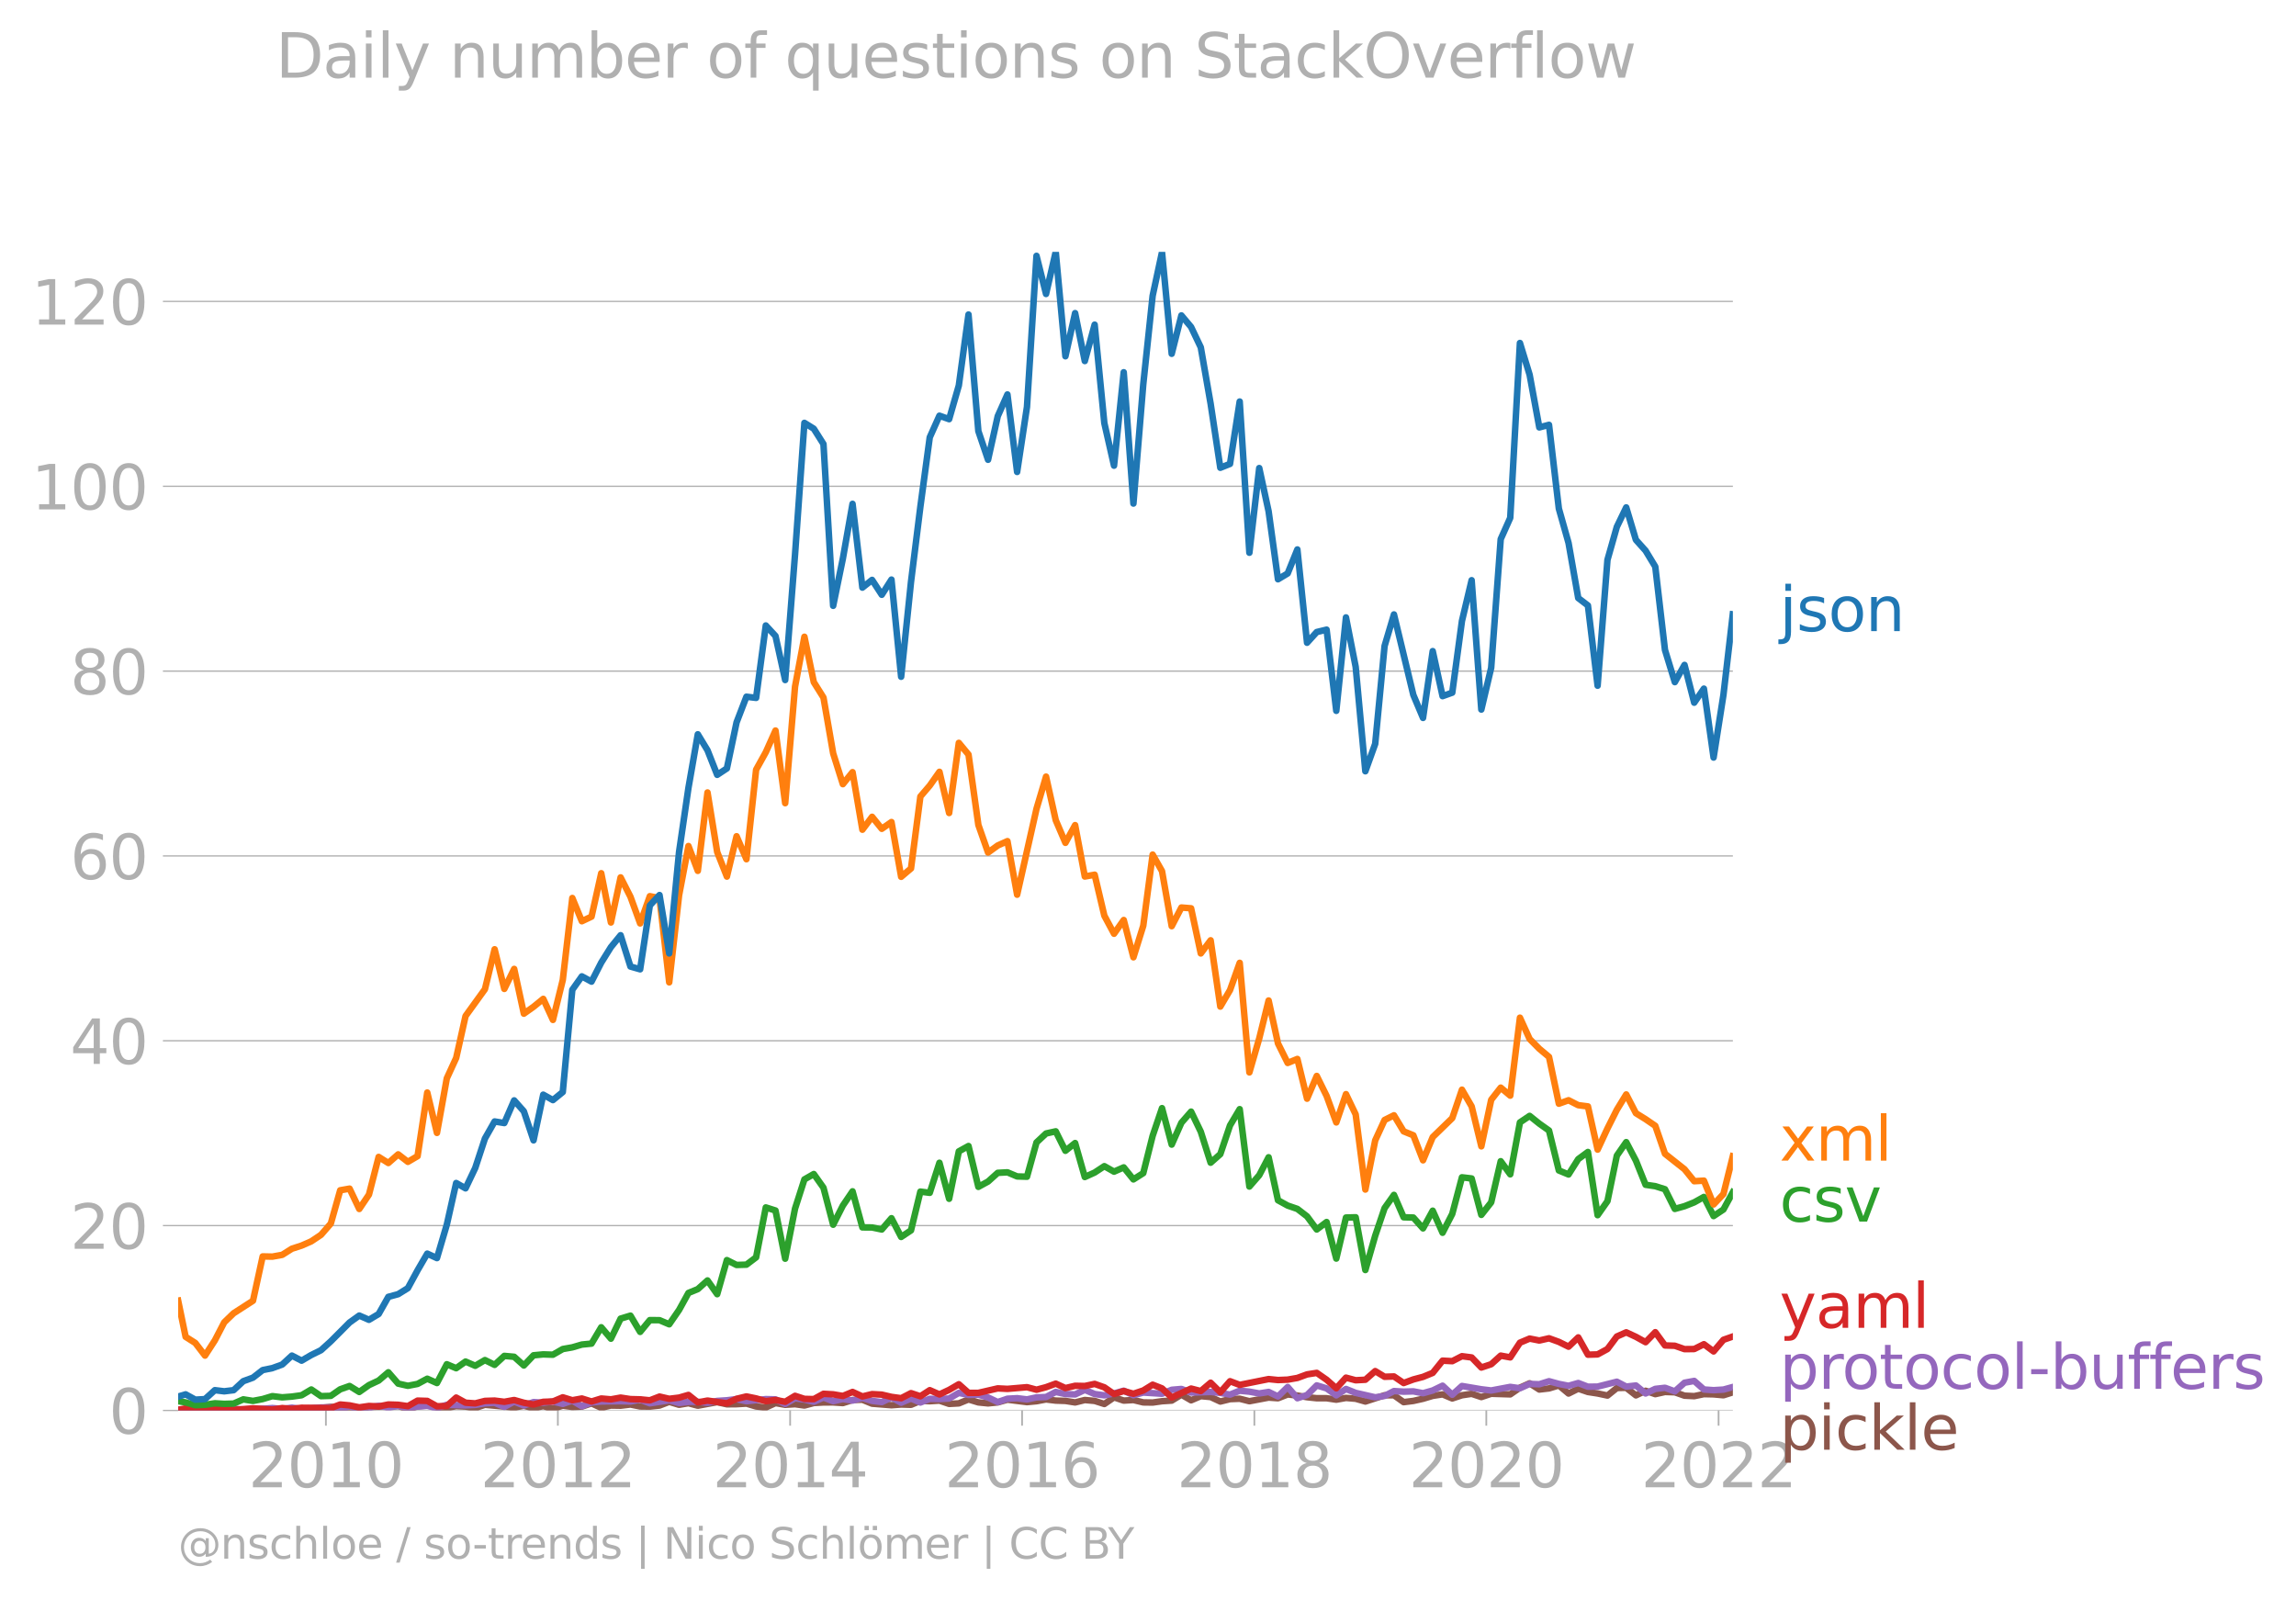 <svg xmlns:xlink="http://www.w3.org/1999/xlink" width="703.186" height="489.969" viewBox="0 0 527.39 367.477" xmlns="http://www.w3.org/2000/svg"><defs><style>*{stroke-linejoin:round;stroke-linecap:butt}</style></defs><g id="figure_1"><path d="M0 367.477h527.39V0H0v367.477z" style="fill:none" id="patch_1"/><g id="axes_1"><path d="M40.922 323.95h357.12V57.838H40.923V323.95z" style="fill:none" id="patch_2"/><g id="matplotlib.axis_1"><g id="xtick_1"><g id="line2d_1"><defs><path id="m283107e4c0" d="M0 0v3.5" style="stroke:#b0b0b0;stroke-width:.4"/></defs><use xlink:href="#m283107e4c0" x="74.861" y="323.95" style="fill:#b0b0b0;stroke:#b0b0b0;stroke-width:.4"/></g><g style="fill:#b0b0b0" transform="matrix(.14 0 0 -.14 57.046 341.588)" id="text_1"><defs><path id="DejaVuSans-32" d="M1228 531h2203V0H469v531q359 372 979 998 621 627 780 809 303 340 423 576 121 236 121 464 0 372-261 606-261 235-680 235-297 0-627-103-329-103-704-313v638q381 153 712 231 332 78 607 78 725 0 1156-363 431-362 431-968 0-288-108-546-107-257-392-607-78-91-497-524-418-433-1181-1211z" transform="scale(.016)"/><path id="DejaVuSans-30" d="M2034 4250q-487 0-733-480-245-479-245-1442 0-959 245-1439 246-480 733-480 491 0 736 480 246 480 246 1439 0 963-246 1442-245 480-736 480zm0 500q785 0 1199-621 414-620 414-1801 0-1178-414-1799Q2819-91 2034-91q-784 0-1198 620-414 621-414 1799 0 1181 414 1801 414 621 1198 621z" transform="scale(.016)"/><path id="DejaVuSans-31" d="M794 531h1031v3560L703 3866v575l1116 225h631V531h1031V0H794v531z" transform="scale(.016)"/></defs><use xlink:href="#DejaVuSans-32"/><use xlink:href="#DejaVuSans-30" x="63.623"/><use xlink:href="#DejaVuSans-31" x="127.246"/><use xlink:href="#DejaVuSans-30" x="190.869"/></g></g><g id="xtick_2"><use xlink:href="#m283107e4c0" x="128.141" y="323.95" style="fill:#b0b0b0;stroke:#b0b0b0;stroke-width:.4" id="line2d_2"/><g style="fill:#b0b0b0" transform="matrix(.14 0 0 -.14 110.326 341.588)" id="text_2"><use xlink:href="#DejaVuSans-32"/><use xlink:href="#DejaVuSans-30" x="63.623"/><use xlink:href="#DejaVuSans-31" x="127.246"/><use xlink:href="#DejaVuSans-32" x="190.869"/></g></g><g id="xtick_3"><use xlink:href="#m283107e4c0" x="181.493" y="323.95" style="fill:#b0b0b0;stroke:#b0b0b0;stroke-width:.4" id="line2d_3"/><g style="fill:#b0b0b0" transform="matrix(.14 0 0 -.14 163.678 341.588)" id="text_3"><defs><path id="DejaVuSans-34" d="M2419 4116 825 1625h1594v2491zm-166 550h794V1625h666v-525h-666V0h-628v1100H313v609l1940 2957z" transform="scale(.016)"/></defs><use xlink:href="#DejaVuSans-32"/><use xlink:href="#DejaVuSans-30" x="63.623"/><use xlink:href="#DejaVuSans-31" x="127.246"/><use xlink:href="#DejaVuSans-34" x="190.869"/></g></g><g id="xtick_4"><use xlink:href="#m283107e4c0" x="234.773" y="323.95" style="fill:#b0b0b0;stroke:#b0b0b0;stroke-width:.4" id="line2d_4"/><g style="fill:#b0b0b0" transform="matrix(.14 0 0 -.14 216.958 341.588)" id="text_4"><defs><path id="DejaVuSans-36" d="M2113 2584q-425 0-674-291-248-290-248-796 0-503 248-796 249-292 674-292t673 292q248 293 248 796 0 506-248 796-248 291-673 291zm1253 1979v-575q-238 112-480 171-242 60-480 60-625 0-955-422-329-422-376-1275 184 272 462 417 279 145 613 145 703 0 1111-427 408-426 408-1160 0-719-425-1154Q2819-91 2113-91q-810 0-1238 620-428 621-428 1799 0 1106 525 1764t1409 658q238 0 480-47t505-140z" transform="scale(.016)"/></defs><use xlink:href="#DejaVuSans-32"/><use xlink:href="#DejaVuSans-30" x="63.623"/><use xlink:href="#DejaVuSans-31" x="127.246"/><use xlink:href="#DejaVuSans-36" x="190.869"/></g></g><g id="xtick_5"><use xlink:href="#m283107e4c0" x="288.126" y="323.95" style="fill:#b0b0b0;stroke:#b0b0b0;stroke-width:.4" id="line2d_5"/><g style="fill:#b0b0b0" transform="matrix(.14 0 0 -.14 270.31 341.588)" id="text_5"><defs><path id="DejaVuSans-38" d="M2034 2216q-450 0-708-241-257-241-257-662 0-422 257-663 258-241 708-241t709 242q260 243 260 662 0 421-258 662-257 241-711 241zm-631 268q-406 100-633 378-226 279-226 679 0 559 398 884 399 325 1092 325 697 0 1094-325t397-884q0-400-227-679-226-278-629-378 456-106 710-416 255-309 255-755 0-679-414-1042Q2806-91 2034-91q-771 0-1186 362-414 363-414 1042 0 446 256 755 257 310 713 416zm-231 997q0-362 226-565 227-203 636-203 407 0 636 203 230 203 230 565 0 363-230 566-229 203-636 203-409 0-636-203-226-203-226-566z" transform="scale(.016)"/></defs><use xlink:href="#DejaVuSans-32"/><use xlink:href="#DejaVuSans-30" x="63.623"/><use xlink:href="#DejaVuSans-31" x="127.246"/><use xlink:href="#DejaVuSans-38" x="190.869"/></g></g><g id="xtick_6"><use xlink:href="#m283107e4c0" x="341.405" y="323.95" style="fill:#b0b0b0;stroke:#b0b0b0;stroke-width:.4" id="line2d_6"/><g style="fill:#b0b0b0" transform="matrix(.14 0 0 -.14 323.59 341.588)" id="text_6"><use xlink:href="#DejaVuSans-32"/><use xlink:href="#DejaVuSans-30" x="63.623"/><use xlink:href="#DejaVuSans-32" x="127.246"/><use xlink:href="#DejaVuSans-30" x="190.869"/></g></g><g id="xtick_7"><use xlink:href="#m283107e4c0" x="394.758" y="323.95" style="fill:#b0b0b0;stroke:#b0b0b0;stroke-width:.4" id="line2d_7"/><g style="fill:#b0b0b0" transform="matrix(.14 0 0 -.14 376.943 341.588)" id="text_7"><use xlink:href="#DejaVuSans-32"/><use xlink:href="#DejaVuSans-30" x="63.623"/><use xlink:href="#DejaVuSans-32" x="127.246"/><use xlink:href="#DejaVuSans-32" x="190.869"/></g></g></g><g id="matplotlib.axis_2"><g id="ytick_1"><path d="M40.922 323.95h357.12" clip-path="url(#pabe4e16341)" style="fill:none;stroke:#b0b0b0;stroke-width:.3;stroke-linecap:square" id="line2d_8"/><g id="line2d_9"><defs><path id="mff6423bad4" d="M0 0h-3.5" style="stroke:#b0b0b0;stroke-width:.3"/></defs><use xlink:href="#mff6423bad4" x="40.922" y="323.95" style="fill:#b0b0b0;stroke:#b0b0b0;stroke-width:.3"/></g><use xlink:href="#DejaVuSans-30" style="fill:#b0b0b0" transform="matrix(.14 0 0 -.14 25.015 329.269)" id="text_8"/></g><g id="ytick_2"><path d="M40.922 281.496h357.12" clip-path="url(#pabe4e16341)" style="fill:none;stroke:#b0b0b0;stroke-width:.3;stroke-linecap:square" id="line2d_10"/><use xlink:href="#mff6423bad4" x="40.922" y="281.496" style="fill:#b0b0b0;stroke:#b0b0b0;stroke-width:.3" id="line2d_11"/><g style="fill:#b0b0b0" transform="matrix(.14 0 0 -.14 16.108 286.815)" id="text_9"><use xlink:href="#DejaVuSans-32"/><use xlink:href="#DejaVuSans-30" x="63.623"/></g></g><g id="ytick_3"><path d="M40.922 239.043h357.12" clip-path="url(#pabe4e16341)" style="fill:none;stroke:#b0b0b0;stroke-width:.3;stroke-linecap:square" id="line2d_12"/><use xlink:href="#mff6423bad4" x="40.922" y="239.043" style="fill:#b0b0b0;stroke:#b0b0b0;stroke-width:.3" id="line2d_13"/><g style="fill:#b0b0b0" transform="matrix(.14 0 0 -.14 16.108 244.362)" id="text_10"><use xlink:href="#DejaVuSans-34"/><use xlink:href="#DejaVuSans-30" x="63.623"/></g></g><g id="ytick_4"><path d="M40.922 196.59h357.12" clip-path="url(#pabe4e16341)" style="fill:none;stroke:#b0b0b0;stroke-width:.3;stroke-linecap:square" id="line2d_14"/><use xlink:href="#mff6423bad4" x="40.922" y="196.59" style="fill:#b0b0b0;stroke:#b0b0b0;stroke-width:.3" id="line2d_15"/><g style="fill:#b0b0b0" transform="matrix(.14 0 0 -.14 16.108 201.909)" id="text_11"><use xlink:href="#DejaVuSans-36"/><use xlink:href="#DejaVuSans-30" x="63.623"/></g></g><g id="ytick_5"><path d="M40.922 154.136h357.12" clip-path="url(#pabe4e16341)" style="fill:none;stroke:#b0b0b0;stroke-width:.3;stroke-linecap:square" id="line2d_16"/><use xlink:href="#mff6423bad4" x="40.922" y="154.136" style="fill:#b0b0b0;stroke:#b0b0b0;stroke-width:.3" id="line2d_17"/><g style="fill:#b0b0b0" transform="matrix(.14 0 0 -.14 16.108 159.455)" id="text_12"><use xlink:href="#DejaVuSans-38"/><use xlink:href="#DejaVuSans-30" x="63.623"/></g></g><g id="ytick_6"><path d="M40.922 111.683h357.12" clip-path="url(#pabe4e16341)" style="fill:none;stroke:#b0b0b0;stroke-width:.3;stroke-linecap:square" id="line2d_18"/><use xlink:href="#mff6423bad4" x="40.922" y="111.683" style="fill:#b0b0b0;stroke:#b0b0b0;stroke-width:.3" id="line2d_19"/><g style="fill:#b0b0b0" transform="matrix(.14 0 0 -.14 7.2 117.002)" id="text_13"><use xlink:href="#DejaVuSans-31"/><use xlink:href="#DejaVuSans-30" x="63.623"/><use xlink:href="#DejaVuSans-30" x="127.246"/></g></g><g id="ytick_7"><path d="M40.922 69.23h357.12" clip-path="url(#pabe4e16341)" style="fill:none;stroke:#b0b0b0;stroke-width:.3;stroke-linecap:square" id="line2d_20"/><use xlink:href="#mff6423bad4" x="40.922" y="69.229" style="fill:#b0b0b0;stroke:#b0b0b0;stroke-width:.3" id="line2d_21"/><g style="fill:#b0b0b0" transform="matrix(.14 0 0 -.14 7.2 74.548)" id="text_14"><use xlink:href="#DejaVuSans-31"/><use xlink:href="#DejaVuSans-32" x="63.623"/><use xlink:href="#DejaVuSans-30" x="127.246"/></g></g></g><path d="m40.922 323.817 3.942.062 6.641-.08 2.154-.192 2.226.201 2.226-.132 2.226-.01 2.226.284 2.262-.411 2.226-.014 2.227.288 6.714-.685 2.153.14 2.153.271 2.226.057 2.227-.468 4.452-.068 2.262-.137 2.226.673 2.226-.605 2.226-.173 2.227.379 2.262.137 2.153-.37 2.153.096 2.226.324 2.226-.735 6.715.616 2.226-.377 2.226.514 2.226-.443 2.226.58 2.263-.685 2.19.29 2.19-.084 2.225-.738 2.226 1.012 2.226-.516 2.226.036 2.263-.274 2.226.45 2.226.03 2.226-.242 2.226-.854 2.263.685 2.153-.367 2.153.572 4.452-.821 2.226.502 2.226-.023 2.263-.137 2.226.655 2.226.235 2.226-1.013 2.226.397 2.263-.137 2.153.3 2.153-.574 2.226-.128 2.226-.009 2.226.15 2.226-.698 2.263-.068 2.226.908 4.452.354 2.226-.167 2.262.069 2.154-.898 2.153.076 2.226-.141 2.226.757 2.226-.12 2.226-.907 2.262.685 2.227.221 2.226-.221 2.226-.628 4.488.56 2.19-.206 2.19-.41 2.226.269 2.226.073 2.226.351 2.226-.557 2.262.206 2.226.705 2.226-1.527 2.227.749 2.226-.133 2.262.548 2.153.03 2.153-.304 2.226-.141 2.226-1.365 2.227 1.294 2.226-.952 2.262.206 2.226 1.029 2.226-.55 2.226-.087 2.226.566 4.416-.834 2.153.15 2.226-.872 2.226.255 2.226.381 2.226.235h2.263l2.226.331 2.226-.4 2.226.188 2.226.635 4.416-1.433 2.153-.005 2.226 1.581 2.226-.28 2.226-.498 2.226-.666 2.263-.343 2.226.938 2.226-.732 2.226-.329 2.226.74 2.263-.754 4.379.137 2.226-1.538 2.226-.995 2.226 1.42 2.226-.256 2.263-.685 2.226 1.86 2.226-1.107 2.226.753 2.226.343 2.263.48 2.153-1.732 2.153-.05 2.226 1.738 2.226-1.052 2.226.769 2.226-.496 2.263.069 2.226.78 2.226.11 2.226-.463 2.226.052 2.262.206 2.154-.678h0" clip-path="url(#pabe4e16341)" style="fill:none;stroke:#8c564b;stroke-width:1.5;stroke-linecap:square" id="line2d_22"/><path d="m40.922 323.817 1.716.133 2.226-.212 4.488-.13 2.153.114 2.154-.115 2.226.13 2.226.007 4.452-.342 2.262.205 2.226-.294 2.227.294 4.452-.342h2.262l2.153.382 2.153-.656 2.226.676 4.453-.779 2.226.377 2.262-.342 2.226.46 2.226-.323 2.226-.172 2.227.514 2.262-.753 4.306.137 2.226-.11 2.226-.37 2.226-.125 2.227.947 2.262-1.232 2.226.922 2.226-.785 2.226.148 2.226-.285 2.263.547 2.19-.762 2.19 1.31 2.225-.88 2.226-.215 4.452-.069 2.263.069 2.226-.423 2.226.833 4.452-.684 2.263.616 2.153-.26 2.153-.014 2.226.217 2.226-.422 2.226-.144 2.226-.267 2.263.48 4.452-.48 2.226.055 2.226 1.04 2.263-1.3 2.153.305 2.153.516 2.226-.986 2.226.85 2.226-.496 2.226.358 2.263-.616 2.226.682 2.226.277 2.226-1.055 2.226 1.192 2.262-.96 2.154.92 2.153-.85 2.226.052 2.226-.121 2.226-1.294 2.226.472 2.262-.068 2.227.657 2.226 1.055 2.226-.772 2.226-.119 2.262.274 2.19-.467 2.19-.08 2.226-1.165 2.226.48 2.226.087 2.226-1.046 2.262.959 2.226.299 2.226-.436 2.227-.626 2.226 1.037 2.262-.617 4.306.274 2.226-.906 2.226-.19 2.227.827 4.488-.142 2.226.213 2.226.404 2.226-.9 2.226.215 2.263.41 2.153-.342 2.153 1.028 2.226-2.16 2.226 2.57 2.226-.73 2.226-2.214 2.263.685 2.226 1.6 2.226-1.463 2.226.897 4.489 1.02 2.153-.323 2.153-1.115 2.226.135 2.226-.066 2.226.42 2.226-.626 2.263-1.095 2.226 2.074 2.226-2.006 4.452.753 2.263.274 4.379-.822 2.226.315 2.226-1 2.226.08 2.226-.696 2.263.617 2.226.433 2.226-.639 2.226.852 2.226-.03 4.416-1.118 2.153 1.118 2.226-.253 2.226 1.828 2.226-1.05 2.226-.251 2.263.822 2.226-1.986 2.226-.411 2.226 1.967 2.226.156 2.262-.137 2.154-.59h0" clip-path="url(#pabe4e16341)" style="fill:none;stroke:#9467bd;stroke-width:1.5;stroke-linecap:square" id="line2d_23"/><path d="m40.922 323.817 1.716-.346 2.226.337 6.641-.389 2.154.394 4.452-.342 4.452.273 2.262-.342 2.226.194 2.227-.262 6.714.068 2.153-.817 2.153.2 2.226.457 2.227-.32 2.226.108 2.226-.45 2.262.069 2.226.31 2.226-1.269 2.226.066 2.227 1.235 2.262-.068 2.153-1.93 2.153 1.177 2.226.152 2.226-.563 2.226-.073 2.227.278 2.262-.41 2.226.627 2.226.4 2.226-.612 2.226-.073 2.263-.959 2.19.67 2.19-.396 2.225.687 2.226-.687 2.226.192 2.226-.398 2.263.343 2.226.055 2.226.219 2.226-.856 2.226.513 2.263-.274 2.153-.618 2.153 1.714 2.226-.415 4.452.636 2.226-1.043 2.263-.547 2.226.458 2.226.637 2.226-.283 2.226.42 2.263-1.37 2.153.702 2.153.052 2.226-1.219 2.226.123 2.226.372 2.226-.92 2.263 1.028 2.226-.532 2.226.12 2.226.517 2.226.305 2.262-1.164 2.154.712 2.153-1.396 2.226.977 2.226-1.046 2.226-1.29 2.226 1.975h2.262l4.453-1.027 2.226.114 4.488-.388 2.19.583 2.19-.583 2.226-.815 2.226 1.02 2.226-.525 2.226.046 2.262-.48 2.226.788 2.226 1.54 2.227-.69 2.226.622 2.262-.753 2.153-1.325 2.153.846 2.226 2.095 4.453-2.052 2.226.573 2.262-1.917 2.226 2.193 2.226-2.536 2.226.838 6.642-1.33 2.153.219 2.226-.092 2.226-.388 2.226-.815 2.226-.349 2.263 1.575 2.226 1.958 2.226-2.437 2.226.598 2.226-.119 2.263-1.986 2.153 1.306 2.153-.073 2.226 1.509 2.226-.824 2.226-.592 2.226-.915 2.263-2.807 2.226.114 2.226-1.141 2.226.292 2.226 2.31 2.263-.754 2.19-1.976 2.189.402 2.226-3.378 2.226-.936 2.226.44 2.226-.509 2.263.822 2.226 1.102 2.226-2.13 2.226 3.97 2.226-.066 2.263-1.233 2.153-2.876 2.153-.958 2.226 1.03 2.226 1.23 2.226-2.292 2.226 3.045 2.263.068 2.226.778 2.226-.025 2.226-1.107 2.226 1.655 2.262-2.67 2.154-.754h0" clip-path="url(#pabe4e16341)" style="fill:none;stroke:#d62728;stroke-width:1.5;stroke-linecap:square" id="line2d_24"/><g style="fill:#1f77b4" transform="matrix(.14 0 0 -.14 408.756 144.96)" id="text_15"><defs><path id="DejaVuSans-6a" d="M603 3500h575V-63q0-668-255-968-254-300-820-300h-219v487H38q328 0 446 152Q603-541 603-63v3563zm0 1363h575v-729H603v729z" transform="scale(.016)"/><path id="DejaVuSans-73" d="M2834 3397v-544q-243 125-506 187-262 63-544 63-428 0-642-131t-214-394q0-200 153-314t616-217l197-44q612-131 870-370t258-667q0-488-386-773Q2250-91 1575-91q-281 0-586 55T347 128v594q319-166 628-249 309-82 613-82 406 0 624 139 219 139 219 392 0 234-158 359-157 125-692 241l-200 47q-534 112-772 345-237 233-237 639 0 494 350 762 350 269 994 269 318 0 599-47 282-46 519-140z" transform="scale(.016)"/><path id="DejaVuSans-6f" d="M1959 3097q-462 0-731-361t-269-989q0-628 267-989 268-361 733-361 460 0 728 362 269 363 269 988 0 622-269 986-268 364-728 364zm0 487q750 0 1178-488 429-487 429-1349 0-859-429-1349Q2709-91 1959-91q-753 0-1180 489-426 490-426 1349 0 862 426 1349 427 488 1180 488z" transform="scale(.016)"/><path id="DejaVuSans-6e" d="M3513 2113V0h-575v2094q0 497-194 743-194 247-581 247-466 0-735-297-269-296-269-809V0H581v3500h578v-544q207 316 486 472 280 156 646 156 603 0 912-373 310-373 310-1098z" transform="scale(.016)"/></defs><use xlink:href="#DejaVuSans-6a"/><use xlink:href="#DejaVuSans-73" x="27.783"/><use xlink:href="#DejaVuSans-6f" x="79.883"/><use xlink:href="#DejaVuSans-6e" x="141.064"/></g><g style="fill:#ff7f0e" transform="matrix(.14 0 0 -.14 408.756 266.571)" id="text_16"><defs><path id="DejaVuSans-78" d="M3513 3500 2247 1797 3578 0h-678L1881 1375 863 0H184l1360 1831L300 3500h678l928-1247 928 1247h679z" transform="scale(.016)"/><path id="DejaVuSans-6d" d="M3328 2828q216 388 516 572t706 184q547 0 844-383 297-382 297-1088V0h-578v2094q0 503-179 746-178 244-543 244-447 0-707-297-259-296-259-809V0h-578v2094q0 506-178 748t-550 242q-441 0-701-298-259-298-259-808V0H581v3500h578v-544q197 322 472 475t653 153q382 0 649-194 267-193 395-562z" transform="scale(.016)"/><path id="DejaVuSans-6c" d="M603 4863h575V0H603v4863z" transform="scale(.016)"/></defs><use xlink:href="#DejaVuSans-78"/><use xlink:href="#DejaVuSans-6d" x="59.18"/><use xlink:href="#DejaVuSans-6c" x="156.592"/></g><g style="fill:#2ca02c" transform="matrix(.14 0 0 -.14 408.756 280.571)" id="text_17"><defs><path id="DejaVuSans-63" d="M3122 3366v-538q-244 135-489 202t-495 67q-560 0-870-355-309-354-309-995t309-996q310-354 870-354 250 0 495 67t489 202V134Q2881 22 2623-34q-257-57-548-57-791 0-1257 497-465 497-465 1341 0 856 470 1346 471 491 1290 491 265 0 518-55 253-54 491-163z" transform="scale(.016)"/><path id="DejaVuSans-76" d="M191 3500h609L1894 563l1094 2937h609L2284 0h-781L191 3500z" transform="scale(.016)"/></defs><use xlink:href="#DejaVuSans-63"/><use xlink:href="#DejaVuSans-73" x="54.98"/><use xlink:href="#DejaVuSans-76" x="107.08"/></g><g style="fill:#d62728" transform="matrix(.14 0 0 -.14 408.756 304.968)" id="text_18"><defs><path id="DejaVuSans-79" d="M2059-325q-243-625-475-815-231-191-618-191H506v481h338q237 0 368 113 132 112 291 531l103 262L191 3500h609L1894 763l1094 2737h609L2059-325z" transform="scale(.016)"/><path id="DejaVuSans-61" d="M2194 1759q-697 0-966-159t-269-544q0-306 202-486 202-179 548-179 479 0 768 339t289 901v128h-572zm1147 238V0h-575v531q-197-318-491-470T1556-91q-537 0-855 302-317 302-317 808 0 590 395 890 396 300 1180 300h807v57q0 397-261 614t-733 217q-300 0-585-72-284-72-546-216v532q315 122 612 182 297 61 578 61 760 0 1135-394 375-393 375-1193z" transform="scale(.016)"/></defs><use xlink:href="#DejaVuSans-79"/><use xlink:href="#DejaVuSans-61" x="59.18"/><use xlink:href="#DejaVuSans-6d" x="120.459"/><use xlink:href="#DejaVuSans-6c" x="217.871"/></g><g style="fill:#9467bd" transform="matrix(.14 0 0 -.14 408.756 318.968)" id="text_19"><defs><path id="DejaVuSans-70" d="M1159 525v-1856H581v4831h578v-531q182 312 458 463 277 152 661 152 638 0 1036-506 399-506 399-1331T3314 415Q2916-91 2278-91q-384 0-661 152-276 152-458 464zm1957 1222q0 634-261 995t-717 361q-457 0-718-361t-261-995q0-634 261-995t718-361q456 0 717 361t261 995z" transform="scale(.016)"/><path id="DejaVuSans-72" d="M2631 2963q-97 56-211 82-114 27-251 27-488 0-749-317t-261-911V0H581v3500h578v-544q182 319 472 473 291 155 707 155 59 0 131-8 72-7 159-23l3-590z" transform="scale(.016)"/><path id="DejaVuSans-74" d="M1172 4494v-994h1184v-447H1172V1153q0-428 117-550t477-122h590V0h-590q-666 0-919 248-253 249-253 905v1900H172v447h422v994h578z" transform="scale(.016)"/><path id="DejaVuSans-2d" d="M313 2009h1684v-512H313v512z" transform="scale(.016)"/><path id="DejaVuSans-62" d="M3116 1747q0 634-261 995t-717 361q-457 0-718-361t-261-995q0-634 261-995t718-361q456 0 717 361t261 995zM1159 2969q182 312 458 463 277 152 661 152 638 0 1036-506 399-506 399-1331T3314 415Q2916-91 2278-91q-384 0-661 152-276 152-458 464V0H581v4863h578V2969z" transform="scale(.016)"/><path id="DejaVuSans-75" d="M544 1381v2119h575V1403q0-497 193-746 194-248 582-248 465 0 735 297 271 297 271 810v1984h575V0h-575v538q-209-319-486-474-276-155-642-155-603 0-916 375-312 375-312 1097zm1447 2203z" transform="scale(.016)"/><path id="DejaVuSans-66" d="M2375 4863v-479h-550q-309 0-430-125-120-125-120-450v-309h947v-447h-947V0H697v3053H147v447h550v244q0 584 272 851 272 268 862 268h544z" transform="scale(.016)"/><path id="DejaVuSans-65" d="M3597 1894v-281H953q38-594 358-905t892-311q331 0 642 81t618 244V178Q3153 47 2828-22t-659-69q-838 0-1327 487-489 488-489 1320 0 859 464 1363 464 505 1252 505 706 0 1117-455 411-454 411-1235zm-575 169q-6 471-264 752-258 282-683 282-481 0-770-272t-333-766l2050 4z" transform="scale(.016)"/></defs><use xlink:href="#DejaVuSans-70"/><use xlink:href="#DejaVuSans-72" x="63.477"/><use xlink:href="#DejaVuSans-6f" x="102.34"/><use xlink:href="#DejaVuSans-74" x="163.521"/><use xlink:href="#DejaVuSans-6f" x="202.73"/><use xlink:href="#DejaVuSans-63" x="263.912"/><use xlink:href="#DejaVuSans-6f" x="318.893"/><use xlink:href="#DejaVuSans-6c" x="380.074"/><use xlink:href="#DejaVuSans-2d" x="407.857"/><use xlink:href="#DejaVuSans-62" x="443.941"/><use xlink:href="#DejaVuSans-75" x="507.418"/><use xlink:href="#DejaVuSans-66" x="570.797"/><use xlink:href="#DejaVuSans-66" x="606.002"/><use xlink:href="#DejaVuSans-65" x="641.207"/><use xlink:href="#DejaVuSans-72" x="702.73"/><use xlink:href="#DejaVuSans-73" x="743.844"/></g><g style="fill:#8c564b" transform="matrix(.14 0 0 -.14 408.756 332.968)" id="text_20"><defs><path id="DejaVuSans-69" d="M603 3500h575V0H603v3500zm0 1363h575v-729H603v729z" transform="scale(.016)"/><path id="DejaVuSans-6b" d="M581 4863h578V1991l1716 1509h734L1753 1863 3688 0h-750L1159 1709V0H581v4863z" transform="scale(.016)"/></defs><use xlink:href="#DejaVuSans-70"/><use xlink:href="#DejaVuSans-69" x="63.477"/><use xlink:href="#DejaVuSans-63" x="91.26"/><use xlink:href="#DejaVuSans-6b" x="146.24"/><use xlink:href="#DejaVuSans-6c" x="204.15"/><use xlink:href="#DejaVuSans-65" x="231.934"/></g><g style="fill:#b0b0b0" transform="matrix(.097 0 0 -.097 40.922 357.986)" id="text_21"><defs><path id="DejaVuSans-40" d="M2381 1678q0-447 222-702 222-254 610-254 384 0 604 256 221 256 221 700 0 438-225 695-225 258-607 258-378 0-602-256-223-256-223-697zm1703-934q-187-241-429-355t-564-114q-538 0-874 389t-336 1014q0 625 337 1015 338 391 873 391 322 0 565-117 244-117 428-354v409h447V722q457 69 714 417 258 349 258 902 0 334-99 628-98 294-298 544-325 409-792 626t-1017 217q-384 0-738-102-353-101-653-301-490-319-767-836-276-517-276-1120 0-497 179-932 180-434 521-765 328-325 759-495 431-171 922-171 403 0 792 136t714 389l281-347q-390-303-851-464t-936-161q-578 0-1091 205-512 205-912 595Q841 78 631 592q-209 514-209 1105 0 569 212 1084 213 516 607 907 403 396 931 607t1119 211q662 0 1229-272 568-271 952-771 234-307 357-666 124-359 124-744 0-822-497-1297T4084 263v481z" transform="scale(.016)"/><path id="DejaVuSans-68" d="M3513 2113V0h-575v2094q0 497-194 743-194 247-581 247-466 0-735-297-269-296-269-809V0H581v4863h578V2956q207 316 486 472 280 156 646 156 603 0 912-373 310-373 310-1098z" transform="scale(.016)"/><path id="DejaVuSans-2f" d="M1625 4666h531L531-594H0l1625 5260z" transform="scale(.016)"/><path id="DejaVuSans-64" d="M2906 2969v1894h575V0h-575v525q-181-312-458-464-276-152-664-152-634 0-1033 506-398 507-398 1332t398 1331q399 506 1033 506 388 0 664-152 277-151 458-463zM947 1747q0-634 261-995t717-361q456 0 718 361 263 361 263 995t-263 995q-262 361-718 361t-717-361q-261-361-261-995z" transform="scale(.016)"/><path id="DejaVuSans-7c" d="M1344 4891v-6400H813v6400h531z" transform="scale(.016)"/><path id="DejaVuSans-4e" d="M628 4666h850L3547 763v3903h612V0h-850L1241 3903V0H628v4666z" transform="scale(.016)"/><path id="DejaVuSans-53" d="M3425 4513v-616q-359 172-678 256-319 85-616 85-515 0-795-200t-280-569q0-310 186-468 186-157 705-254l381-78q706-135 1042-474t336-907q0-679-455-1029Q2797-91 1919-91q-331 0-705 75-373 75-773 222v650q384-215 753-325 369-109 725-109 540 0 834 212 294 213 294 607 0 343-211 537t-692 291l-385 75q-706 140-1022 440-315 300-315 835 0 619 436 975t1201 356q329 0 669-60 341-59 697-177z" transform="scale(.016)"/><path id="DejaVuSans-f6" d="M1959 3097q-462 0-731-361t-269-989q0-628 267-989 268-361 733-361 460 0 728 362 269 363 269 988 0 622-269 986-268 364-728 364zm0 487q750 0 1178-488 429-487 429-1349 0-859-429-1349Q2709-91 1959-91q-753 0-1180 489-426 490-426 1349 0 862 426 1349 427 488 1180 488zm295 1266h634v-631h-634v631zm-1222 0h634v-631h-634v631z" transform="scale(.016)"/><path id="DejaVuSans-43" d="M4122 4306v-665q-319 297-680 443-361 147-767 147-800 0-1225-489t-425-1414q0-922 425-1411t1225-489q406 0 767 147t680 444V359q-331-225-702-338-370-112-782-112-1060 0-1670 648-609 649-609 1771 0 1125 609 1773 610 649 1670 649 418 0 788-111 371-111 696-333z" transform="scale(.016)"/><path id="DejaVuSans-42" d="M1259 2228V519h1013q509 0 754 211 246 211 246 645 0 438-246 645-245 208-754 208H1259zm0 1919V2741h935q462 0 688 173 227 174 227 530 0 353-227 528-226 175-688 175h-935zm-631 519h1613q722 0 1112-300 391-300 391-853 0-429-200-682t-588-315q466-100 724-418 258-317 258-792 0-625-425-966Q3088 0 2303 0H628v4666z" transform="scale(.016)"/><path id="DejaVuSans-59" d="M-13 4666h679l1293-1919 1285 1919h678L2272 2222V0h-634v2222L-13 4666z" transform="scale(.016)"/></defs><use xlink:href="#DejaVuSans-40"/><use xlink:href="#DejaVuSans-6e" x="100"/><use xlink:href="#DejaVuSans-73" x="163.379"/><use xlink:href="#DejaVuSans-63" x="215.479"/><use xlink:href="#DejaVuSans-68" x="270.459"/><use xlink:href="#DejaVuSans-6c" x="333.838"/><use xlink:href="#DejaVuSans-6f" x="361.621"/><use xlink:href="#DejaVuSans-65" x="422.803"/><use xlink:href="#DejaVuSans-20" x="484.326"/><use xlink:href="#DejaVuSans-2f" x="516.113"/><use xlink:href="#DejaVuSans-20" x="549.805"/><use xlink:href="#DejaVuSans-73" x="581.592"/><use xlink:href="#DejaVuSans-6f" x="633.691"/><use xlink:href="#DejaVuSans-2d" x="696.748"/><use xlink:href="#DejaVuSans-74" x="732.832"/><use xlink:href="#DejaVuSans-72" x="772.041"/><use xlink:href="#DejaVuSans-65" x="810.904"/><use xlink:href="#DejaVuSans-6e" x="872.428"/><use xlink:href="#DejaVuSans-64" x="935.807"/><use xlink:href="#DejaVuSans-73" x="999.283"/><use xlink:href="#DejaVuSans-20" x="1051.383"/><use xlink:href="#DejaVuSans-7c" x="1083.17"/><use xlink:href="#DejaVuSans-20" x="1116.861"/><use xlink:href="#DejaVuSans-4e" x="1148.648"/><use xlink:href="#DejaVuSans-69" x="1223.453"/><use xlink:href="#DejaVuSans-63" x="1251.236"/><use xlink:href="#DejaVuSans-6f" x="1306.217"/><use xlink:href="#DejaVuSans-20" x="1367.398"/><use xlink:href="#DejaVuSans-53" x="1399.186"/><use xlink:href="#DejaVuSans-63" x="1462.662"/><use xlink:href="#DejaVuSans-68" x="1517.643"/><use xlink:href="#DejaVuSans-6c" x="1581.021"/><use xlink:href="#DejaVuSans-f6" x="1608.805"/><use xlink:href="#DejaVuSans-6d" x="1669.986"/><use xlink:href="#DejaVuSans-65" x="1767.398"/><use xlink:href="#DejaVuSans-72" x="1828.922"/><use xlink:href="#DejaVuSans-20" x="1870.035"/><use xlink:href="#DejaVuSans-7c" x="1901.822"/><use xlink:href="#DejaVuSans-20" x="1935.514"/><use xlink:href="#DejaVuSans-43" x="1967.301"/><use xlink:href="#DejaVuSans-43" x="2037.125"/><use xlink:href="#DejaVuSans-20" x="2106.949"/><use xlink:href="#DejaVuSans-42" x="2138.736"/><use xlink:href="#DejaVuSans-59" x="2201.84"/></g><g style="fill:#b0b0b0" transform="matrix(.14 0 0 -.14 63.337 17.838)" id="text_22"><defs><path id="DejaVuSans-44" d="M1259 4147V519h763q966 0 1414 437 448 438 448 1382 0 937-448 1373t-1414 436h-763zm-631 519h1297q1356 0 1990-564 635-564 635-1764 0-1207-638-1773Q3275 0 1925 0H628v4666z" transform="scale(.016)"/><path id="DejaVuSans-71" d="M947 1747q0-634 261-995t717-361q456 0 718 361 263 361 263 995t-263 995q-262 361-718 361t-717-361q-261-361-261-995zM2906 525q-181-312-458-464-276-152-664-152-634 0-1033 506-398 507-398 1332t398 1331q399 506 1033 506 388 0 664-152 277-151 458-463v531h575v-4831h-575V525z" transform="scale(.016)"/><path id="DejaVuSans-4f" d="M2522 4238q-688 0-1093-513-404-512-404-1397 0-881 404-1394 405-512 1093-512 687 0 1089 512 402 513 402 1394 0 885-402 1397-402 513-1089 513zm0 512q981 0 1568-658 588-658 588-1764 0-1103-588-1761Q3503-91 2522-91q-984 0-1574 656-589 657-589 1763t589 1764q590 658 1574 658z" transform="scale(.016)"/><path id="DejaVuSans-77" d="M269 3500h575l719-2731 715 2731h678l719-2731 716 2731h575L4050 0h-678l-753 2869L1863 0h-679L269 3500z" transform="scale(.016)"/></defs><use xlink:href="#DejaVuSans-44"/><use xlink:href="#DejaVuSans-61" x="77.002"/><use xlink:href="#DejaVuSans-69" x="138.281"/><use xlink:href="#DejaVuSans-6c" x="166.064"/><use xlink:href="#DejaVuSans-79" x="193.848"/><use xlink:href="#DejaVuSans-20" x="253.027"/><use xlink:href="#DejaVuSans-6e" x="284.814"/><use xlink:href="#DejaVuSans-75" x="348.193"/><use xlink:href="#DejaVuSans-6d" x="411.572"/><use xlink:href="#DejaVuSans-62" x="508.984"/><use xlink:href="#DejaVuSans-65" x="572.461"/><use xlink:href="#DejaVuSans-72" x="633.984"/><use xlink:href="#DejaVuSans-20" x="675.098"/><use xlink:href="#DejaVuSans-6f" x="706.885"/><use xlink:href="#DejaVuSans-66" x="768.066"/><use xlink:href="#DejaVuSans-20" x="803.271"/><use xlink:href="#DejaVuSans-71" x="835.059"/><use xlink:href="#DejaVuSans-75" x="898.535"/><use xlink:href="#DejaVuSans-65" x="961.914"/><use xlink:href="#DejaVuSans-73" x="1023.438"/><use xlink:href="#DejaVuSans-74" x="1075.537"/><use xlink:href="#DejaVuSans-69" x="1114.746"/><use xlink:href="#DejaVuSans-6f" x="1142.529"/><use xlink:href="#DejaVuSans-6e" x="1203.711"/><use xlink:href="#DejaVuSans-73" x="1267.09"/><use xlink:href="#DejaVuSans-20" x="1319.189"/><use xlink:href="#DejaVuSans-6f" x="1350.977"/><use xlink:href="#DejaVuSans-6e" x="1412.158"/><use xlink:href="#DejaVuSans-20" x="1475.537"/><use xlink:href="#DejaVuSans-53" x="1507.324"/><use xlink:href="#DejaVuSans-74" x="1570.801"/><use xlink:href="#DejaVuSans-61" x="1610.01"/><use xlink:href="#DejaVuSans-63" x="1671.289"/><use xlink:href="#DejaVuSans-6b" x="1726.27"/><use xlink:href="#DejaVuSans-4f" x="1784.18"/><use xlink:href="#DejaVuSans-76" x="1862.891"/><use xlink:href="#DejaVuSans-65" x="1922.07"/><use xlink:href="#DejaVuSans-72" x="1983.594"/><use xlink:href="#DejaVuSans-66" x="2024.707"/><use xlink:href="#DejaVuSans-6c" x="2059.912"/><use xlink:href="#DejaVuSans-6f" x="2087.695"/><use xlink:href="#DejaVuSans-77" x="2148.877"/></g><path d="m40.922 321.827 1.716.274 2.226.646 2.226-.098 2.262-.343 2.153.128 2.154-.06 2.226-.971 2.226.356 2.226-.427 2.226-.669 2.262.274 2.226-.171 2.227-.308 2.226-1.32 2.226 1.525 2.262-.068 2.153-1.497 2.153-.763 2.226 1.37 2.227-1.575 2.226-1.043 2.226-1.902 2.262 2.602 2.226.502 2.226-.433 2.226-1.194 2.227.988 2.262-4.314 2.153.91 2.153-1.526 2.226.97 2.226-1.312 2.226 1.1 2.227-2.059 2.262.206 2.226 1.994 2.226-2.337 2.226-.21 2.226.073 2.263-1.3 2.19-.388 2.19-.64 2.225-.221 2.226-3.75 2.226 2.618 2.226-4.604 2.263-.685 2.226 3.732 2.226-2.705 2.226.016 2.226.943 2.263-3.287 2.153-3.912 2.153-.88 2.226-1.991 2.226 3.154 2.226-7.824 2.226 1.114 2.263-.069 2.226-1.682 2.226-11.464 2.226.71 2.226 11.067 2.263-11.504 2.153-6.71 2.153-1.232 2.226 3.142 2.226 8.498 2.226-4.394 2.226-3.275 2.263 8.285 2.226.014 2.226.466 2.226-2.589 2.226 4.3 2.262-1.506 2.154-8.904 2.153.276 2.226-6.902 2.226 8.272 2.226-10.89 2.226-1.23 2.262 9.38 2.227-1.216 2.226-2.001 2.226-.121 2.226.942 2.262.069 2.19-7.875 2.19-2.054 2.226-.493 2.226 4.465 2.226-1.776 2.226 7.801 2.262-1.027 2.226-1.467 2.226 1.262 2.227-.98 2.226 2.76 2.262-1.438 2.153-8.569 2.153-6.358 2.226 8.37 2.226-5.015 2.227-2.556 2.226 4.61 2.262 7.122 2.226-1.968 2.226-6.592 2.226-3.738 2.226 17.775 2.263-2.602 2.153-4.12 2.153 9.872 2.226 1.221 2.226.765 2.226 1.712 2.226 3.013 2.263-1.712 2.226 8.392 2.226-9.42 2.226-.061 2.226 12.113 2.263-7.874 2.153-6.346 2.153-3.035 2.226 5.142 2.226.062 2.226 2.485 2.226-4.06 2.263 5.067 2.226-4.332 2.226-8.404 2.226.267 2.226 8.36 2.263-2.875 2.19-9.445 2.189 3.008 2.226-11.926 2.226-1.495 2.226 1.778 2.226 1.577 2.263 9.176 2.226.922 2.226-3.524 2.226-1.641 2.226 14.514 2.263-3.218 2.153-10.457 2.153-3.101 2.226 4.243 2.226 5.549 2.226.324 2.226.703 2.263 4.519 2.226-.623 2.226-.883 2.226-1.24 2.226 4.39 2.262-1.507 2.154-3.96h0" clip-path="url(#pabe4e16341)" style="fill:none;stroke:#2ca02c;stroke-width:1.5;stroke-linecap:square" id="line2d_25"/><path d="m40.922 298.743 1.716 8.294 2.226 1.417 2.226 2.897 2.262-3.492 2.153-4.15 2.154-2.081 4.452-2.876 2.226-10.18 2.226.046 2.262-.411 2.226-1.404 2.227-.719 2.226-.979 2.226-1.486 2.262-2.602 2.153-7.632 2.153-.38 2.226 4.67 2.227-3.3 2.226-8.657 2.226 1.399 2.262-1.986 2.226 1.719 2.226-1.308 2.226-14.612 2.227 9.271 2.262-12.53 2.153-4.686 2.153-9.625 4.452-6.163 2.226-9.168 2.227 9.1 2.262-4.588 2.226 10.276 2.226-1.58 2.226-1.817 2.226 4.83 2.263-9.176 2.19-18.823 2.19 5.334 2.225-1.056 2.226-9.968 2.226 11.312 2.226-10.353 2.263 4.45 2.226 6.115 2.226-6.251 2.226.45 2.226 19.338 2.263-19.994 2.153-11.313 2.153 5.698 2.226-17.999 2.226 13.685 2.226 5.631 2.226-9.26 2.263 5.273 2.226-20.565 2.226-4.017 2.226-4.969 2.226 16.678 2.263-26.773 2.153-11.445 2.153 10.418 2.226 3.551 2.226 12.814 2.226 7.069 2.226-2.755 2.263 13.215 2.226-2.96 2.226 2.755 2.226-1.552 2.226 12.576 2.262-1.917 2.154-16.522 2.153-2.514 2.226-3.157 2.226 9.457 2.226-16.108 2.226 2.687 2.262 16.16 2.227 6.342 2.226-1.618 2.226-1 2.226 12.298 4.452-19.734 2.19-7.381 2.226 10.006 2.226 5.195 2.226-4.063 2.226 11.8 2.262-.41 2.226 9.412 2.226 4.145 2.227-3.154 2.226 8.564 2.262-7.259 2.153-16.326 2.153 3.796 2.226 12.64 2.226-4.286 2.227.182 2.226 10.362 2.262-3.012 2.226 15.221 2.226-3.786 2.226-6.261 2.226 25.16 2.263-7.807 2.153-8.7 2.153 9.864 2.226 4.478 2.226-.917 2.226 9.125 2.226-5.222 2.263 4.588 2.226 6.082 2.226-6.493 2.226 4.654 2.226 17.257 2.263-11.298 2.153-4.676 2.153-1.076 2.226 3.684 2.226.904 2.226 5.747 2.226-5.336 4.489-4.357 2.226-6.53 2.226 3.841 2.226 9.169 2.263-10.682 2.19-2.798 2.189 1.84 2.226-17.907 2.226 4.896 2.226 2.25 2.226 1.859 2.263 10.75 2.226-.792 2.226 1.134 2.226.281 2.226 9.922 2.263-4.862 2.153-4.287 2.153-3.519 2.226 4.303 2.226 1.38 2.226 1.52 2.226 6.423 4.489 3.554 2.226 2.746 2.226-.128 2.226 5.469 2.262-2.397 2.154-8.662h0" clip-path="url(#pabe4e16341)" style="fill:none;stroke:#ff7f0e;stroke-width:1.5;stroke-linecap:square" id="line2d_26"/><path d="m40.922 320.766 1.716-.514 2.226 1.221 2.226-.125 2.262-2.054 2.153.259 2.154-.26 2.226-2.065 2.226-.81 2.226-1.737 2.226-.454 2.262-.822 2.226-2.05 2.227 1.16 2.226-1.301 2.226-1.096 2.262-2.054 4.306-4.314 2.226-1.593 2.227.977 2.226-1.33 2.226-3.942 2.262-.617 2.226-1.385 2.226-4.093 2.226-3.832 2.227 1.025 2.262-7.669 2.153-9.574 2.153 1.22 2.226-4.672 2.226-6.763 2.226-3.921 2.227.36 2.262-5.203 2.226 2.508 2.226 6.667 2.226-10.488 2.226 1.244 2.263-1.849 2.19-23.488 2.19-3.08 2.225 1.206 2.226-4.355 2.226-3.57 2.226-2.73 2.263 7.19 2.226.635 2.226-14.672 2.226-2.38 2.226 13.404 2.263-23.28 2.153-14.727 2.153-12.32 2.226 3.667 2.226 5.645 2.226-1.47 2.226-10.581 2.263-5.89 2.226.268 2.226-16.632 2.226 2.41 2.226 10.12 2.263-28.827 2.153-30.236 2.153 1.34 2.226 3.522 2.226 37.152 2.226-10.83 2.226-12.588 2.263 19.24 2.226-1.77 2.226 3.414 2.226-3.485 2.226 22.315 2.262-21.774 2.154-17.28 2.153-15.93 2.226-4.973 2.226.796 2.226-7.73 2.226-16.304 2.262 26.773 2.227 6.583 2.226-10.006 2.226-4.994 2.226 17.798 2.262-14.927 2.19-34.706 2.19 8.755 2.226-9.68 2.226 23.99 2.226-9.91 2.226 11.006 2.262-8.354 2.226 22.608 2.226 9.78 2.227-21.455 2.226 30.151 2.262-27.389 2.153-20.324 2.153-10.01 2.226 23.327 2.226-8.81 2.227 2.654 2.226 4.672 2.262 12.942 2.226 14.722 2.226-.89 2.226-14.323 2.226 34.727 2.263-19.446 2.153 9.938 2.153 15.603 2.226-1.34 2.226-5.508 2.226 21.428 2.226-2.46 2.263-.549 2.226 18.646 2.226-21.453 2.226 11.335 2.226 23.997 2.263-6.3 2.153-22.468 2.153-7.249 4.452 18.488 2.226 5.277 2.226-15.342 2.263 10.339 2.226-.799 2.226-16.456 2.226-9.37 2.226 29.706 2.263-9.586 2.19-29.55 2.189-4.892 2.226-40.16 2.226 7.293 2.226 12.095 2.226-.592 2.263 19.241 2.226 7.884 2.226 12.658 2.226 1.705 2.226 18.426 2.263-28.895 2.153-7.589 2.153-4.463 2.226 7.45 2.226 2.48 2.226 3.676 2.226 19.125 2.263 7.395 2.226-3.949 2.226 8.673 2.226-3.225 2.226 15.824 2.262-14.379 2.154-18.517h0" clip-path="url(#pabe4e16341)" style="fill:none;stroke:#1f77b4;stroke-width:1.5;stroke-linecap:square" id="line2d_27"/></g></g><defs><clipPath id="pabe4e16341"><path d="M40.922 57.838h357.12V323.95H40.922z"/></clipPath></defs></svg>